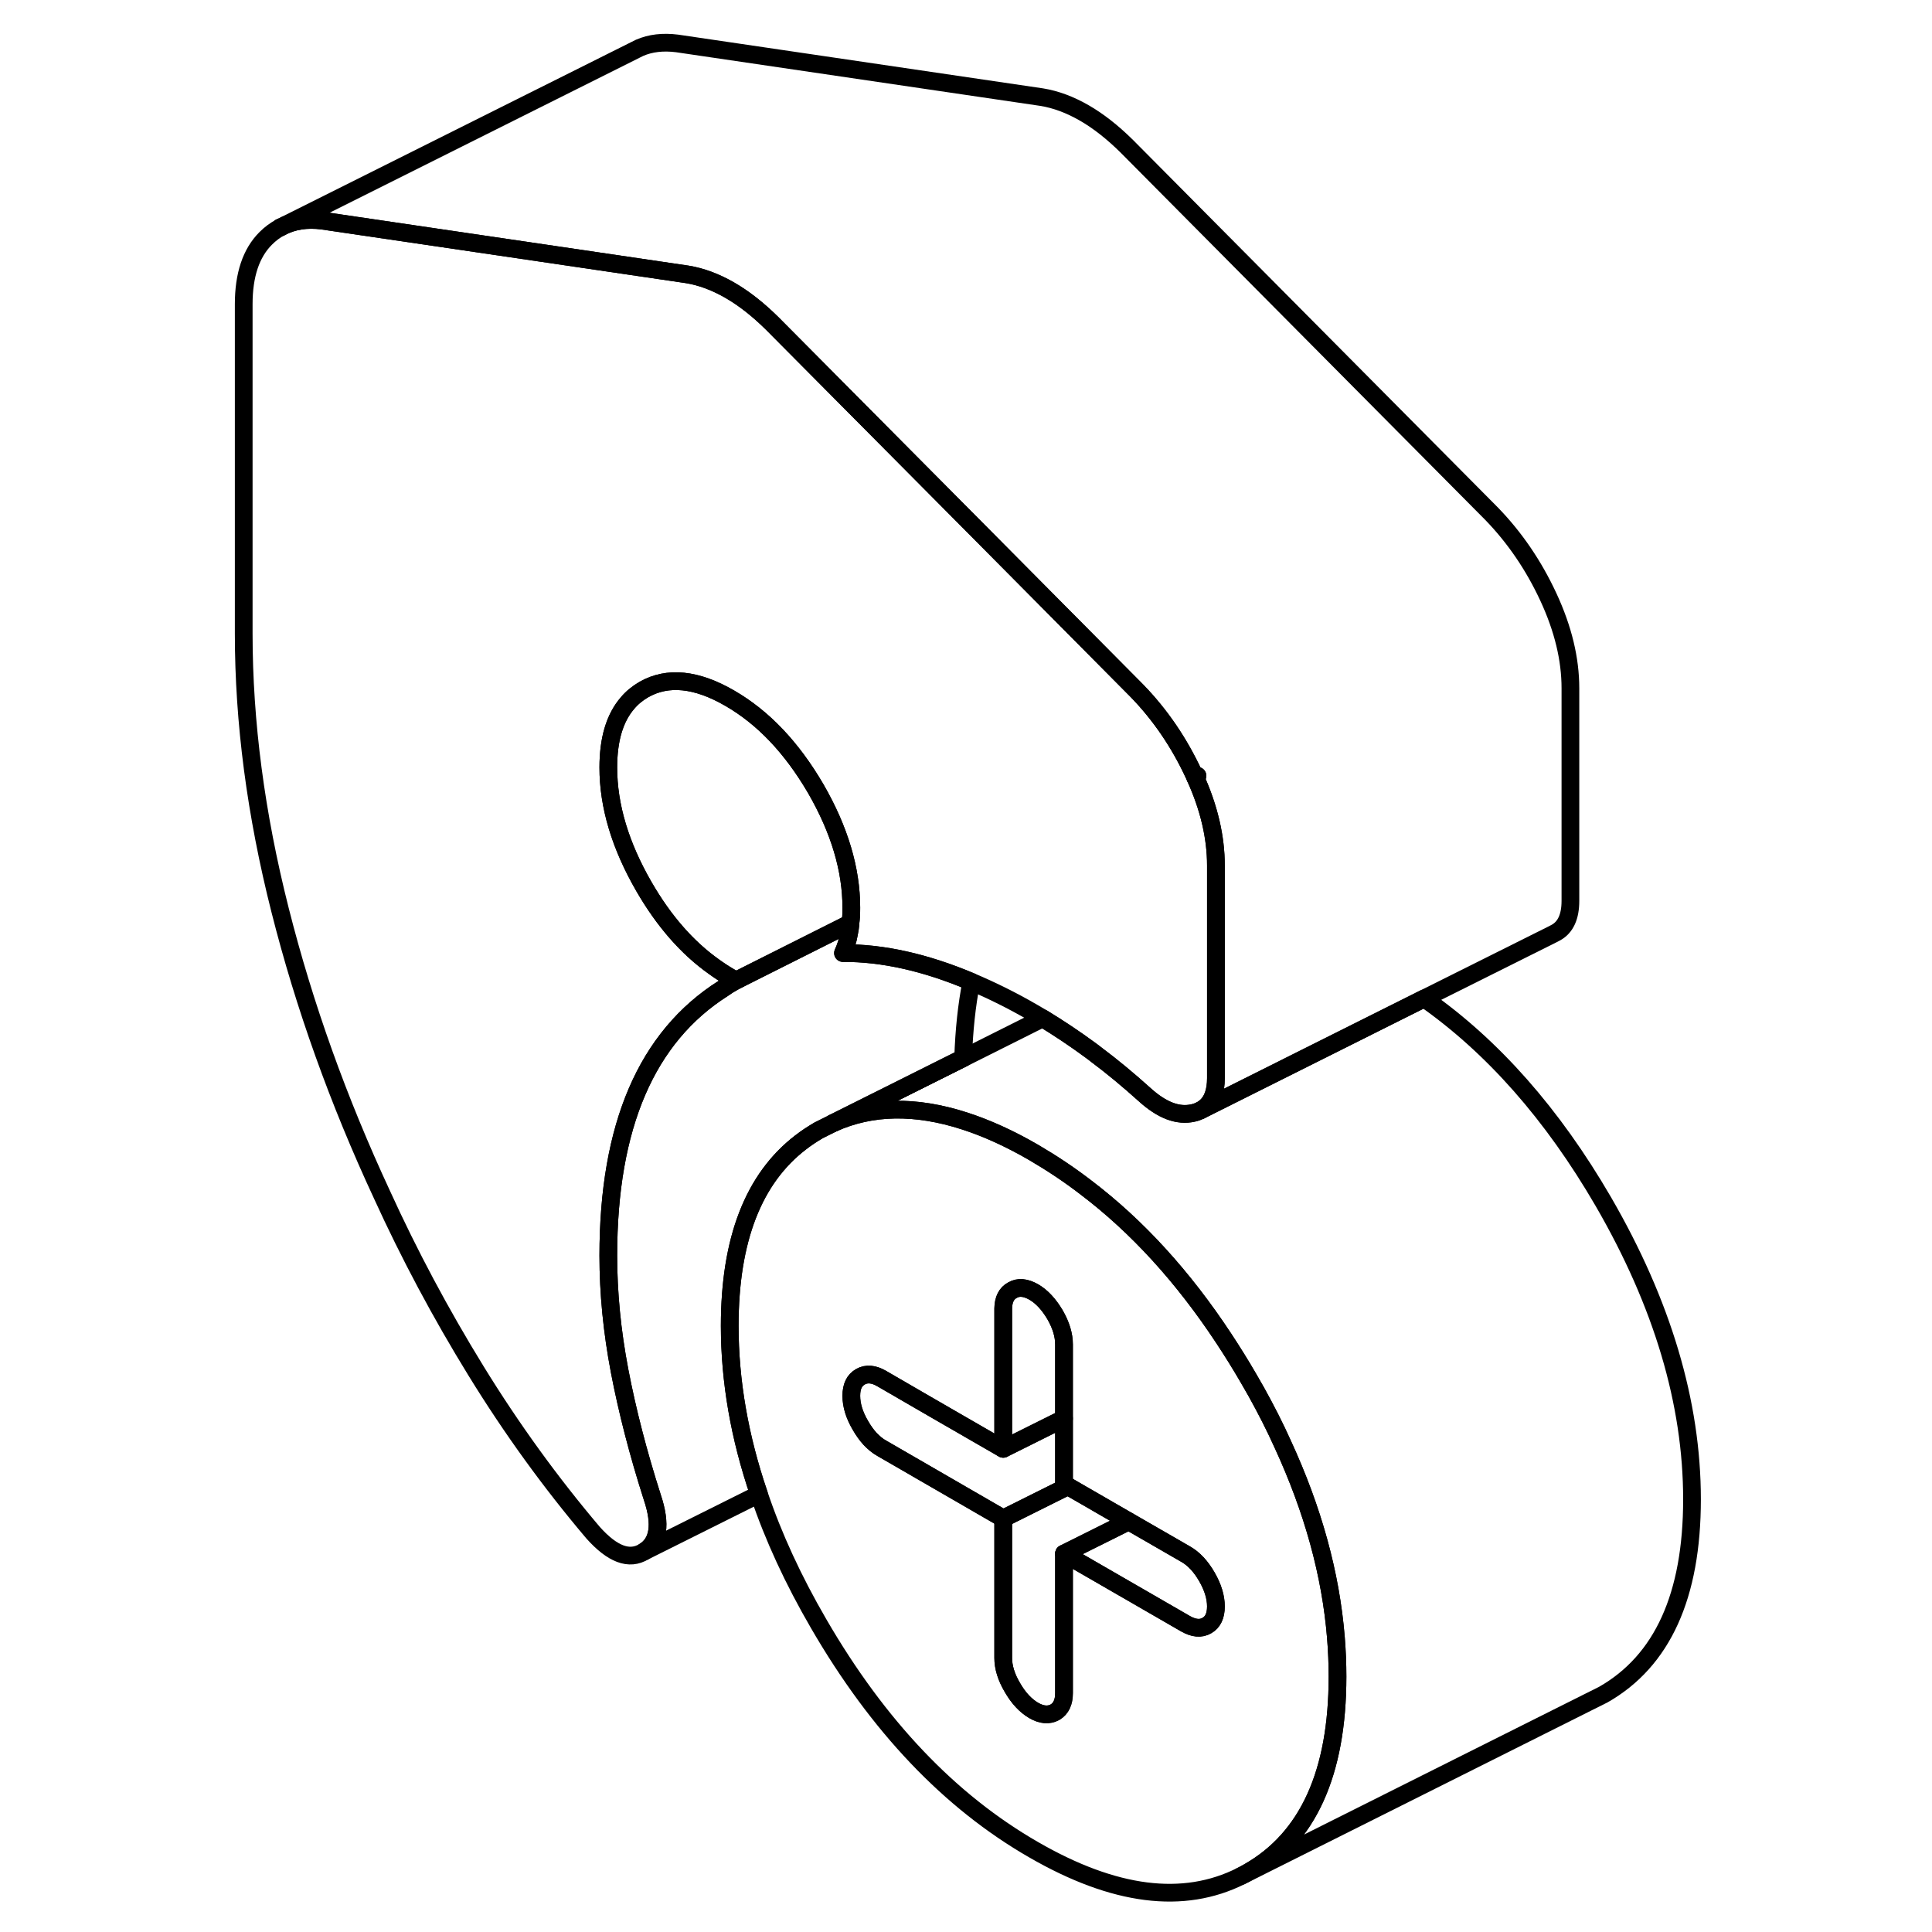 <svg width="24" height="24" viewBox="0 0 86 109" fill="none" xmlns="http://www.w3.org/2000/svg" stroke-width="1px" stroke-linecap="round" stroke-linejoin="round">
    <path d="M63.87 92.39C63.58 88.82 62.58 85.19 60.87 81.48C60.43 80.5 59.93 79.52 59.38 78.53C59.24 78.28 59.09 78.03 58.95 77.78C58.5 77 58.03 76.25 57.55 75.52C55.25 72.03 52.66 69.19 49.76 66.99C48.81 66.26 47.83 65.61 46.82 65.02C45.46 64.23 44.15 63.64 42.91 63.24C40.15 62.35 37.67 62.39 35.49 63.37L34.69 63.77C34.33 63.98 33.98 64.21 33.66 64.46C31.01 66.5 29.67 69.94 29.67 74.8C29.67 77.91 30.22 81.08 31.32 84.3C32.13 86.71 33.26 89.15 34.69 91.61C38.03 97.37 42.07 101.63 46.82 104.36C51.36 106.98 55.26 107.48 58.52 105.84C58.67 105.77 58.81 105.69 58.95 105.61C62.29 103.71 63.96 100.03 63.96 94.59C63.96 93.86 63.93 93.13 63.87 92.39ZM56.59 91.71C56.25 91.91 55.85 91.87 55.39 91.61L48.53 87.65V95.52C48.53 96.04 48.36 96.4 48.02 96.6C47.67 96.79 47.27 96.76 46.82 96.5C46.36 96.23 45.96 95.8 45.62 95.21C45.27 94.62 45.1 94.06 45.1 93.54V85.67L38.25 81.71C38.01 81.58 37.79 81.39 37.58 81.17C37.39 80.96 37.21 80.71 37.05 80.43C36.7 79.84 36.53 79.28 36.53 78.75C36.53 78.22 36.7 77.87 37.05 77.67C37.39 77.48 37.79 77.51 38.25 77.78L41.08 79.42L45.1 81.74V73.82C45.11 73.32 45.28 72.97 45.62 72.79C45.96 72.59 46.36 72.63 46.82 72.89C47.27 73.15 47.67 73.58 48.02 74.17C48.36 74.76 48.53 75.32 48.53 75.85V83.72L48.75 83.85L52.18 85.83L55.39 87.68C55.85 87.94 56.25 88.37 56.59 88.96C56.93 89.55 57.1 90.11 57.1 90.63C57.1 91.15 56.93 91.52 56.59 91.71Z" stroke="currentColor" stroke-linejoin="round"/>
    <path d="M57.1 90.63C57.1 91.16 56.93 91.52 56.59 91.71C56.25 91.91 55.85 91.87 55.39 91.61L48.53 87.65L52.18 85.83L55.39 87.68C55.85 87.94 56.25 88.37 56.59 88.96C56.93 89.55 57.1 90.11 57.1 90.63Z" stroke="currentColor" stroke-linejoin="round"/>
    <path d="M52.18 85.83L48.53 87.65V95.52C48.53 96.04 48.36 96.4 48.02 96.6C47.67 96.79 47.27 96.76 46.82 96.5C46.36 96.23 45.96 95.8 45.62 95.21C45.27 94.62 45.1 94.06 45.1 93.54V85.67L48.75 83.85L52.18 85.83Z" stroke="currentColor" stroke-linejoin="round"/>
    <path d="M48.75 83.85L45.1 85.67L38.25 81.71C38.01 81.58 37.79 81.39 37.58 81.17C37.39 80.96 37.21 80.71 37.05 80.43C36.7 79.84 36.53 79.28 36.53 78.75C36.53 78.22 36.7 77.87 37.05 77.67C37.39 77.48 37.79 77.51 38.25 77.78L41.08 79.42L45.1 81.74L48.53 80.03V83.72L48.75 83.85Z" stroke="currentColor" stroke-linejoin="round"/>
    <path d="M35.49 63.37L42.84 59.7M55.9 43.78C55.9 43.78 55.93 43.84 55.94 43.87H56.02C56.02 43.87 56.05 43.81 56.06 43.77C56.01 43.77 55.95 43.77 55.9 43.78Z" stroke="currentColor" stroke-linejoin="round"/>
    <path d="M48.53 75.85V80.03L45.1 81.74V73.82C45.11 73.32 45.28 72.97 45.62 72.79C45.96 72.59 46.36 72.63 46.82 72.89C47.27 73.15 47.67 73.58 48.02 74.17C48.36 74.76 48.53 75.32 48.53 75.85Z" stroke="currentColor" stroke-linejoin="round"/>
    <path d="M57.1 48.83V60.83C57.1 61.56 56.91 62.1 56.54 62.43C56.44 62.52 56.34 62.59 56.22 62.65C56.1 62.71 55.96 62.76 55.82 62.79C54.96 62.99 54.05 62.64 53.07 61.75C52.17 60.94 51.27 60.19 50.36 59.51C50.24 59.41 50.11 59.32 49.99 59.23C49.12 58.59 48.23 58 47.33 57.45C47.16 57.35 46.99 57.25 46.82 57.15C45.62 56.45 44.44 55.87 43.3 55.39C40.72 54.3 38.31 53.76 36.06 53.77C36.21 53.44 36.33 53.07 36.4 52.67C36.44 52.48 36.47 52.29 36.48 52.08C36.52 51.81 36.53 51.52 36.53 51.21C36.53 49.05 35.86 46.81 34.52 44.49C33.17 42.18 31.56 40.48 29.67 39.39C27.79 38.3 26.17 38.14 24.83 38.9C24.47 39.11 24.16 39.36 23.9 39.67C23.18 40.51 22.82 41.71 22.82 43.3C22.82 45.46 23.49 47.7 24.83 50.02C25.95 51.96 27.27 53.47 28.78 54.54C29.07 54.75 29.36 54.94 29.67 55.12L30.02 55.32L30.15 55.26C30.05 55.31 29.95 55.36 29.85 55.42C29.67 55.52 29.49 55.63 29.31 55.76C24.98 58.5 22.82 63.53 22.82 70.84C22.82 72.94 23.03 75.11 23.46 77.36C23.89 79.6 24.5 81.97 25.3 84.47C25.82 86.01 25.66 87.04 24.83 87.54C24 88.05 23.05 87.69 21.96 86.47C19.56 83.64 17.36 80.6 15.36 77.35C13.36 74.1 11.59 70.78 10.05 67.4C7.59 62.11 5.67 56.76 4.3 51.34C2.93 45.93 2.25 40.73 2.25 35.75V17.16C2.25 15.52 2.66 14.28 3.49 13.45C3.75 13.19 4.03 12.98 4.34 12.82C5.01 12.46 5.8 12.33 6.7 12.45L22.25 14.74L27.27 15.48C28.07 15.61 28.87 15.91 29.67 16.37C30.47 16.83 31.27 17.46 32.07 18.25L43.69 29.95L52.65 38.98C53.96 40.33 55.03 41.9 55.86 43.69C55.87 43.72 55.89 43.75 55.9 43.78C55.92 43.81 55.93 43.84 55.94 43.87C56.72 45.59 57.1 47.25 57.1 48.83Z" stroke="currentColor" stroke-linejoin="round"/>
    <path d="M77.1 38.83V50.83C77.1 51.71 76.83 52.31 76.29 52.61L76.1 52.71L68.85 56.33L56.22 62.65C56.34 62.59 56.44 62.52 56.54 62.43C56.91 62.1 57.1 61.56 57.1 60.83V48.83C57.1 47.25 56.72 45.59 55.94 43.87H56.02C56.02 43.87 56.05 43.81 56.06 43.77C56.01 43.77 55.95 43.77 55.9 43.78C55.9 43.75 55.87 43.72 55.86 43.69C55.03 41.9 53.96 40.33 52.65 38.98L43.69 29.95L32.07 18.25C31.27 17.46 30.47 16.83 29.67 16.37C28.87 15.91 28.07 15.61 27.27 15.48L22.25 14.74L6.7 12.45C5.8 12.33 5.01 12.46 4.34 12.82L24.34 2.82L24.58 2.7C25.2 2.43 25.9 2.35 26.7 2.45L47.27 5.48C48.07 5.61 48.87 5.91 49.67 6.37C50.47 6.83 51.27 7.46 52.07 8.25L72.65 28.98C73.96 30.33 75.03 31.9 75.86 33.69C76.69 35.48 77.1 37.19 77.1 38.83Z" stroke="currentColor" stroke-linejoin="round"/>
    <path d="M4.34 12.82L4.31 12.83" stroke="currentColor" stroke-linejoin="round"/>
    <path d="M43.3 55.39C43.04 56.71 42.89 58.14 42.84 59.69L35.49 63.37L34.69 63.77C34.33 63.98 33.98 64.21 33.66 64.46C31.01 66.5 29.67 69.94 29.67 74.8C29.67 77.91 30.22 81.08 31.32 84.3L24.83 87.54C25.66 87.04 25.82 86.01 25.3 84.47C24.5 81.97 23.89 79.6 23.46 77.36C23.03 75.11 22.82 72.94 22.82 70.84C22.82 63.53 24.98 58.5 29.31 55.76C29.49 55.63 29.67 55.52 29.85 55.42C29.95 55.36 30.05 55.31 30.15 55.26L36.48 52.08C36.47 52.29 36.44 52.48 36.4 52.67C36.33 53.07 36.21 53.44 36.06 53.77C38.31 53.76 40.72 54.3 43.3 55.39Z" stroke="currentColor" stroke-linejoin="round"/>
    <path d="M83.96 84.59C83.96 90.03 82.29 93.71 78.95 95.61L78.15 96.01L58.52 105.84C58.67 105.77 58.81 105.69 58.95 105.61C62.29 103.71 63.96 100.03 63.96 94.59C63.96 93.86 63.93 93.13 63.87 92.39C63.58 88.82 62.58 85.19 60.87 81.48C60.43 80.5 59.93 79.52 59.38 78.53C59.24 78.28 59.09 78.03 58.95 77.78C58.5 77 58.03 76.25 57.55 75.52C55.25 72.03 52.66 69.19 49.76 66.99C48.81 66.26 47.83 65.61 46.82 65.02C45.46 64.23 44.15 63.64 42.91 63.24C40.15 62.35 37.67 62.39 35.49 63.37L42.84 59.7L47.33 57.45C48.23 58 49.12 58.59 49.99 59.23C50.11 59.32 50.24 59.41 50.36 59.51C51.27 60.19 52.17 60.94 53.07 61.75C54.05 62.64 54.96 62.99 55.82 62.79C55.96 62.76 56.1 62.71 56.22 62.65L68.85 56.33C72.72 59.04 76.09 62.86 78.95 67.78C82.29 73.54 83.96 79.15 83.96 84.59Z" stroke="currentColor" stroke-linejoin="round"/>
    <path d="M36.53 51.21C36.53 51.52 36.52 51.81 36.48 52.08L30.15 55.26L30.02 55.32L29.67 55.12C29.36 54.94 29.07 54.75 28.78 54.54C27.27 53.47 25.95 51.96 24.83 50.02C23.49 47.7 22.82 45.46 22.82 43.3C22.82 41.71 23.18 40.51 23.9 39.67C24.16 39.36 24.47 39.11 24.83 38.9C26.17 38.14 27.79 38.3 29.67 39.39C31.56 40.48 33.17 42.18 34.52 44.49C35.86 46.81 36.53 49.05 36.53 51.21Z" stroke="currentColor" stroke-linejoin="round"/>
</svg>